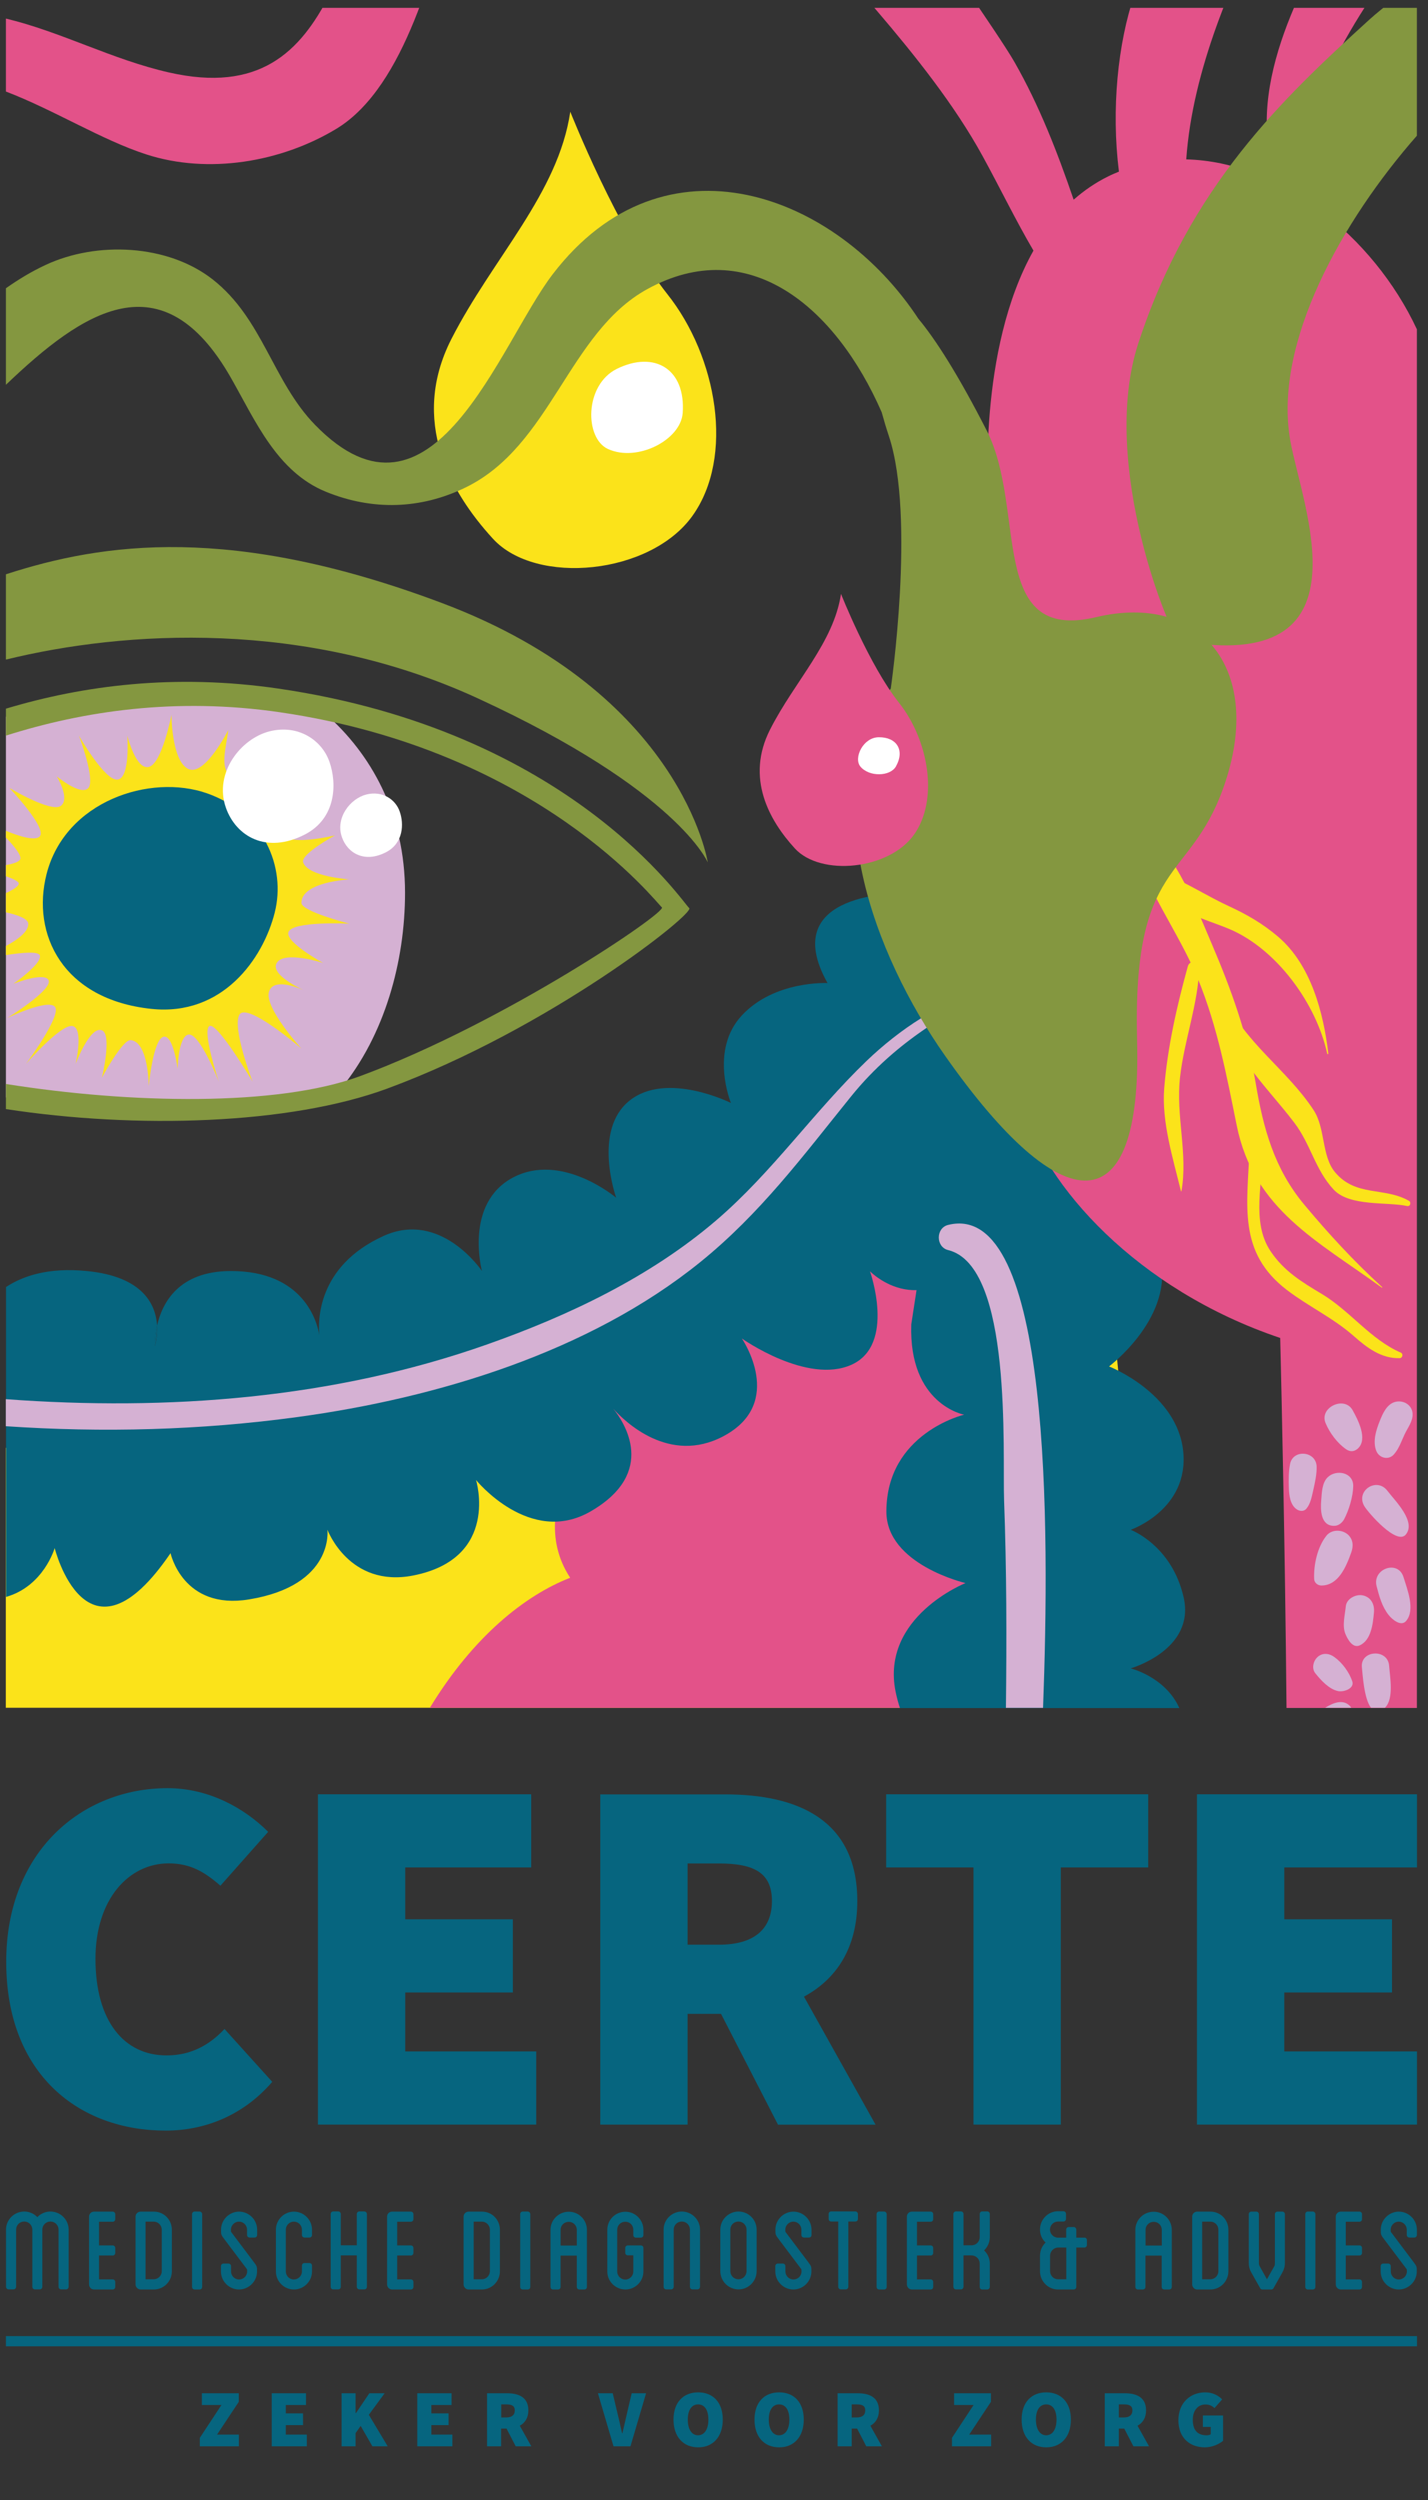 <?xml version="1.0" encoding="utf-8"?>
<!-- Generator: Adobe Illustrator 25.2.3, SVG Export Plug-In . SVG Version: 6.00 Build 0)  -->
<svg version="1.1" id="Layer_1" xmlns="http://www.w3.org/2000/svg" xmlns:xlink="http://www.w3.org/1999/xlink" x="0px" y="0px"
	 viewBox="0 0 140 245" style="enable-background:new 0 0 140 245;" xml:space="preserve">
<rect x="0" y="0" width="140" height="245" fill="#333333" stroke="none"/>
<style type="text/css">
	.st0{opacity:0.6;clip-path:url(#SVGID_2_);}
	.st1{clip-path:url(#SVGID_2_);fill:#E35289;}
	.st2{clip-path:url(#SVGID_2_);fill:#FBE31A;}
	.st3{clip-path:url(#SVGID_2_);fill:#06657F;}
	.st4{clip-path:url(#SVGID_2_);fill:#D5B1D3;}
	.st5{clip-path:url(#SVGID_2_);fill:#FFFFFF;}
	.st6{clip-path:url(#SVGID_2_);fill:#849740;}
</style>
<g>
	<defs>
		<rect id="SVGID_1_" x="0.58" y="0.77" width="138.39" height="242.36"/>
	</defs>
	<clipPath id="SVGID_2_">
		<use xlink:href="#SVGID_1_"  style="overflow:visible;"/>
	</clipPath>
	<g class="st0">
		<g>
			<defs>
				<rect id="SVGID_3_" x="-8117.5" y="-0.59" width="16383" height="0.1"/>
			</defs>
			<clipPath id="SVGID_4_">
				<use xlink:href="#SVGID_3_"  style="overflow:visible;"/>
			</clipPath>
		</g>
	</g>
	<g class="st0">
		<g>
			<defs>
				<rect id="SVGID_5_" x="138.9" y="-8037.99" width="0.1" height="16383"/>
			</defs>
			<clipPath id="SVGID_6_">
				<use xlink:href="#SVGID_5_"  style="overflow:visible;"/>
			</clipPath>
		</g>
	</g>
	<path class="st1" d="M124.56,15.47c0.3,1.34,2.4,1.33,2.69,0c1.27-5.67,5.18-14.87,14.29-24.62h-9.63
		C129.39-4.21,122.53,6.26,124.56,15.47"/>
	<path class="st2" d="M103.31,118.75c-10.83-5.23-43.55,7.57-55.45,10.75c-10.47,2.8-28.51,12.89-47.29,12.39v25.47h109.25
		C109.66,148.49,112.25,123.06,103.31,118.75"/>
	<path class="st1" d="M90.33,116.53c-14.39-8.53-39.48-1.35-30.3,21.34c0,0-9.13,9.16-4.13,16.75c-4.4,1.71-9.49,5.73-13.76,12.75
		h3.31h14.46h38.91C104.58,148.51,102.93,124,90.33,116.53"/>
	<path class="st3" d="M110.85,163.5c0,0,6.34-1.8,5.2-6.93c-1.15-5.14-5.2-6.65-5.2-6.65s5.74-1.98,5.15-7.7
		c-0.59-5.71-7.27-8.31-7.27-8.31s6.06-4.54,5.11-10.19c-0.96-5.64-7.32-6.03-7.32-6.03c2.19-2.82,8.29-3.88-2.51-14.37
		c-8.45-8.2-9.58-0.3-12.61,1.8c-3.04,2.1,0,11.28,0,11.28l-2.06,13.39c-0.26,7.85,5.18,8.85,5.18,8.85s-7.62,1.8-7.62,9.5
		c0,5.2,7.76,7,7.76,7s-8.32,3.3-6.86,10.63c0.12,0.59,0.27,1.13,0.43,1.62h27.39C114.25,164.33,110.85,163.5,110.85,163.5"/>
	<path class="st3" d="M5.36,151.71c0,0,3.13,12.58,11.36,0.5c0,0,1.2,5.61,7.71,4.53c8.37-1.38,7.67-6.83,7.67-6.83
		s2.12,5.72,8.41,4.49c8.53-1.68,6.16-9.36,6.16-9.36s5.27,6.52,11.23,3.08c6.61-3.82,3.27-8.78,2.22-10.07
		c-0.18-0.2-0.28-0.32-0.28-0.32s0.11,0.12,0.28,0.32c1.11,1.24,5.48,5.52,10.8,2.7c6.16-3.27,1.81-9.58,1.81-9.58
		s6.4,4.54,10.76,2.57c4.36-1.97,1.8-9.16,1.8-9.16s5.28,5.49,11.06-2.41c5.78-7.9,0-14.07,0-14.07s8.54,2.69,11.47-5.09
		c2.93-7.79-8.65-23.15-19.32-15.47c0,0-12.44-0.26-7.37,8.8c0,0-5.19-0.27-8.39,3.16c-3.21,3.43-1.08,8.59-1.08,8.59
		s-6.29-3.15-9.94-0.23c-3.66,2.92-1.31,9.52-1.31,9.52s-5.35-4.53-10.14-1.97c-4.79,2.56-3.02,9.15-3.02,9.15s-4.01-5.99-9.64-3.44
		c-6.57,2.98-6.43,8.41-6.3,9.73c0.03,0.19,0.04,0.3,0.04,0.3s-0.02-0.11-0.04-0.3c-0.21-1.28-1.51-6.29-8.67-6.29
		c-5.16,0-6.75,3.17-7.24,5.35c0.07,1.14-0.22,2.01-0.22,2.01s-0.04-0.87,0.22-2.01c-0.12-1.99-1.3-4.81-6.9-5.35
		c-3.76-0.37-6.26,0.48-7.91,1.57v30.37C4.3,155.44,5.36,151.71,5.36,151.71"/>
	<path class="st4" d="M12.41,109.15c1.34,0.1,2.69,0.17,4.03,0.23c3.77,0.07,7.48-0.36,11.17-0.93c0.65-0.42,1.41-0.67,2.22-0.67
		c0.05,0,0.08,0,0.11,0c0.02,0,0.03-0.01,0.06-0.02c0.22-0.06,0.43-0.13,0.65-0.2c0.54-0.2,1.08-0.42,1.63-0.59
		c0.38-0.11,0.75-0.2,1.12-0.26c4.33-5.26,6.31-12.52,6.31-19.22c0-7.74-3.33-13.65-7.9-17.62c-5.39-0.81-10.8-1.65-16.23-1.55
		c-4.14,0.08-8.17,0.66-12.22,1.51C2.53,70,1.55,70.1,0.58,70.24v37.31c1.17,0.04,2.34,0.12,3.51,0.34
		C6.86,108.41,9.59,108.94,12.41,109.15"/>
	<path class="st2" d="M3.9,93.62c0.3,0.78-2.58,2.79-2.58,2.79s2.88-1.14,3.41-0.41c0.65,0.89-4.03,3.77-4.03,3.77
		s4.07-1.96,4.7-1.08c0.63,0.88-2.86,5.58-2.86,5.58s3.42-3.92,4.56-3.72c1.14,0.21,0.31,3.72,0.31,3.72s1.41-3.77,2.58-3.3
		c1.03,0.41,0,4.65,0,4.65s2.02-3.79,2.84-3.69c1.75,0.22,1.75,4.52,1.75,4.52s0.44-4.74,1.5-4.86c0.93-0.1,1.33,3.15,1.33,3.15
		s0.07-3.15,1.05-3.35c1.1-0.23,2.99,4.61,2.99,4.61s-1.65-4.94-0.93-5.44c0.72-0.51,4.24,5.44,4.24,5.44s-2.05-5.33-1.28-6.57
		c0.76-1.24,6.07,3.33,6.07,3.33s-3.71-4.06-3.17-5.61c0.44-1.26,2.57-0.47,3.35-0.13c-0.84-0.4-3.2-1.63-2.6-2.65
		c0.73-1.24,4.55,0,4.55,0s-3.68-2-3.41-3c0.31-1.14,5.99-0.85,5.99-0.85s-4.72-1.2-4.71-2.04c0.01-2.07,4.71-2.3,4.71-2.3
		s-4.07-0.26-4.54-1.67c-0.27-0.81,3.12-2.64,3.12-2.64s-4.37,1.03-4.78,0c-0.58-1.46,3.1-6.61,3.1-6.61s-3.16,3.28-4.78,2.72
		c-1.62-0.55,0.44-6.44,0.44-6.44s-2.69,5.37-4.03,4.65c-1.35-0.72-0.62-2.89-0.41-4.65c0,0-2.32,4.62-3.94,3.81
		c-1.63-0.82-1.63-5.3-1.63-5.3s-0.93,4.8-2.22,5.11c-1.29,0.31-2.11-3.08-2.11-3.08s0.31,4.11-0.93,4.32
		c-1.24,0.21-3.82-4.32-3.82-4.32s1.65,4.32,0.93,5.14c-0.72,0.83-3.1-1.14-3.1-1.14s1.34,2.17,0.41,2.89
		c-0.93,0.72-5.06-1.76-5.06-1.76s3.72,3.92,2.99,4.75c-0.45,0.51-2.11-0.04-3.32-0.54v0.67c0.75,0.77,1.52,1.69,1.41,2.09
		c-0.08,0.28-0.68,0.47-1.41,0.6v1.09c0.72,0.25,1.28,0.52,1.26,0.73c-0.03,0.27-0.55,0.6-1.26,0.92v1.89
		c1.17,0.26,2.17,0.62,2.19,1.12c0.03,0.75-0.98,1.53-2.19,2.18v0.89C2.2,93.34,3.75,93.22,3.9,93.62"/>
	<path class="st1" d="M138.91,32.27c-4.28-9.17-13.5-16.44-22.61-16.65c0.6-8.72,4.56-17.85,8.24-24.77h-9.3
		c-0.51,0.86-0.46,0.59-1.67,3.19c-1.29,2.76-0.25,0.44-2.36,5.47c-1.61,4.7-2.28,11.19-1.51,17.31c-0.34,0.14-0.68,0.28-1.02,0.45
		c-1.27,0.62-2.4,1.4-3.42,2.3c-1.6-4.67-3.37-9.24-5.82-13.52c-1.47-2.57-8.8-13.05-10.32-15.19h-11.6
		c3.1,4.83,13.31,14.39,18.81,24.43c1.71,3.12,3.24,6.29,4.99,9.27c-5.51,9.8-4.41,24.13-4.41,24.13
		c3.05,25.74,17.65,28.47,17.65,28.47c1.18,11.63-14.34,31.27-14.34,31.27c2.18,7.75,11.24,17.96,25.29,22.69
		c0.14,5.66,0.47,20.26,0.62,36.26h12.78V32.27z"/>
	<path class="st3" d="M16.43,175.24c4.08,0,7.57,1.99,9.86,4.28l-4.68,5.28c-1.59-1.39-2.99-2.19-5.08-2.19
		c-3.88,0-7.17,3.48-7.17,9.36c0,6.08,2.79,9.46,6.97,9.46c2.49,0,4.28-1.1,5.68-2.59l4.68,5.18c-2.74,3.19-6.47,4.78-10.45,4.78
		c-8.46,0-15.63-5.48-15.63-16.53C0.6,181.42,8.06,175.24,16.43,175.24"/>
	<polygon class="st3" points="31.17,175.84 52.08,175.84 52.08,183.01 39.73,183.01 39.73,188.09 50.28,188.09 50.28,195.26 
		39.73,195.26 39.73,201.04 52.57,201.04 52.57,208.21 31.17,208.21 	"/>
	<path class="st3" d="M76.27,208.21l-5.58-10.85h-3.28v10.85h-8.56v-32.36h12.25c6.97,0,12.95,2.39,12.95,10.46
		c0,4.63-2.09,7.67-5.23,9.36l7.02,12.55H76.27z M67.41,190.58h3.09c3.39,0,5.18-1.49,5.18-4.28s-1.79-3.68-5.18-3.68h-3.09V190.58z
		"/>
	<polygon class="st3" points="95.44,183.01 86.88,183.01 86.88,175.84 112.57,175.84 112.57,183.01 104,183.01 104,208.21 
		95.44,208.21 	"/>
	<polygon class="st3" points="117.35,175.84 138.92,175.84 138.92,183.01 125.91,183.01 125.91,188.09 136.47,188.09 136.47,195.26 
		125.91,195.26 125.91,201.04 138.92,201.04 138.92,208.21 117.35,208.21 	"/>
	<path class="st3" d="M6.73,218.5v5.61c0,0.12-0.11,0.25-0.25,0.25H5.99c-0.14,0-0.25-0.12-0.25-0.25v-5.61
		c0-0.43-0.35-0.79-0.8-0.79c-0.43,0-0.79,0.35-0.79,0.79v5.61c0,0.12-0.11,0.25-0.25,0.25H3.42c-0.14,0-0.25-0.12-0.25-0.25v-5.61
		c0-0.43-0.36-0.79-0.79-0.79c-0.45,0-0.8,0.35-0.8,0.79v5.61c0,0.12-0.11,0.25-0.25,0.25H0.84c-0.12,0-0.25-0.12-0.25-0.25v-5.61
		c0-0.97,0.8-1.77,1.79-1.77c0.49,0,0.96,0.21,1.28,0.55c0.32-0.34,0.79-0.55,1.28-0.55C5.93,216.73,6.73,217.53,6.73,218.5"/>
	<path class="st3" d="M9.71,217.72v2.33h1.34c0.14,0,0.25,0.11,0.25,0.25v0.49c0,0.14-0.11,0.25-0.25,0.25H9.71v2.34h1.34
		c0.14,0,0.25,0.11,0.25,0.25v0.49c0,0.14-0.11,0.25-0.25,0.25H9.22c-0.28,0-0.49-0.23-0.49-0.49v-6.65c0-0.28,0.22-0.49,0.49-0.49
		h1.83c0.14,0,0.25,0.11,0.25,0.25v0.49c0,0.14-0.11,0.25-0.25,0.25H9.71z"/>
	<path class="st3" d="M16.85,218.52v4.06c0,0.99-0.79,1.79-1.77,1.79h-1.3c-0.26,0-0.49-0.23-0.49-0.49v-6.65
		c0-0.28,0.23-0.49,0.49-0.49h1.3C16.06,216.73,16.85,217.53,16.85,218.52 M15.86,218.52c0-0.44-0.36-0.8-0.79-0.8h-0.8v5.65h0.8
		c0.43,0,0.79-0.36,0.79-0.79V218.52z"/>
	<path class="st3" d="M19.82,224.12c0,0.14-0.11,0.25-0.25,0.25h-0.49c-0.14,0-0.25-0.11-0.25-0.25v-7.14
		c0-0.14,0.11-0.25,0.25-0.25h0.49c0.12,0,0.25,0.11,0.25,0.25V224.12z"/>
	<path class="st3" d="M24.22,219.03v-0.52c0-0.43-0.35-0.79-0.79-0.79c-0.43,0-0.79,0.36-0.79,0.79c0,0.2,0,0.2,0.05,0.26l2.14,2.84
		c0.37,0.49,0.37,0.49,0.37,0.99c0,0.97-0.8,1.77-1.77,1.77c-0.97,0-1.77-0.8-1.77-1.77v-0.52c0-0.14,0.11-0.25,0.25-0.25h0.49
		c0.14,0,0.25,0.11,0.25,0.25v0.52c0,0.43,0.35,0.79,0.79,0.79c0.43,0,0.79-0.35,0.79-0.79c0-0.2,0-0.2-0.05-0.26l-2.14-2.84
		c-0.37-0.49-0.37-0.49-0.37-0.99c0-0.97,0.8-1.77,1.77-1.77c0.97,0,1.77,0.8,1.77,1.77v0.52c0,0.14-0.11,0.25-0.25,0.25h-0.5
		C24.33,219.27,24.22,219.17,24.22,219.03"/>
	<path class="st3" d="M29.6,219.03v-0.52c0-0.43-0.35-0.79-0.79-0.79c-0.43,0-0.79,0.36-0.79,0.79v4.09c0,0.43,0.35,0.79,0.79,0.79
		c0.43,0,0.79-0.35,0.79-0.79v-0.57c0-0.14,0.11-0.25,0.25-0.25h0.49c0.14,0,0.25,0.11,0.25,0.25v0.57c0,0.97-0.8,1.77-1.77,1.77
		c-0.99,0-1.77-0.8-1.77-1.77v-4.09c0-0.97,0.79-1.77,1.77-1.77c0.97,0,1.77,0.8,1.77,1.77v0.52c0,0.14-0.11,0.25-0.25,0.25h-0.49
		C29.71,219.27,29.6,219.17,29.6,219.03"/>
	<path class="st3" d="M35.97,216.97v7.14c0,0.14-0.11,0.25-0.25,0.25h-0.49c-0.12,0-0.25-0.11-0.25-0.25v-3.08h-1.57v3.08
		c0,0.14-0.11,0.25-0.25,0.25h-0.49c-0.14,0-0.25-0.11-0.25-0.25v-7.14c0-0.14,0.11-0.25,0.25-0.25h0.49c0.14,0,0.25,0.11,0.25,0.25
		v3.07h1.57v-3.07c0-0.14,0.12-0.25,0.25-0.25h0.49C35.86,216.73,35.97,216.84,35.97,216.97"/>
	<path class="st3" d="M38.94,217.72v2.33h1.34c0.14,0,0.25,0.11,0.25,0.25v0.49c0,0.14-0.11,0.25-0.25,0.25h-1.34v2.34h1.34
		c0.14,0,0.25,0.11,0.25,0.25v0.49c0,0.14-0.11,0.25-0.25,0.25h-1.84c-0.28,0-0.49-0.23-0.49-0.49v-6.65c0-0.28,0.22-0.49,0.49-0.49
		h1.84c0.14,0,0.25,0.11,0.25,0.25v0.49c0,0.14-0.11,0.25-0.25,0.25H38.94z"/>
	<path class="st3" d="M49.01,218.52v4.06c0,0.99-0.79,1.79-1.77,1.79h-1.3c-0.26,0-0.49-0.23-0.49-0.49v-6.65
		c0-0.28,0.23-0.49,0.49-0.49h1.3C48.23,216.73,49.01,217.53,49.01,218.52 M48.03,218.52c0-0.44-0.36-0.8-0.79-0.8h-0.8v5.65h0.8
		c0.43,0,0.79-0.36,0.79-0.79V218.52z"/>
	<path class="st3" d="M51.99,224.12c0,0.14-0.11,0.25-0.25,0.25h-0.49c-0.14,0-0.25-0.11-0.25-0.25v-7.14
		c0-0.14,0.11-0.25,0.25-0.25h0.49c0.12,0,0.25,0.11,0.25,0.25V224.12z"/>
	<path class="st3" d="M57.54,218.52v5.6c0,0.14-0.11,0.25-0.25,0.25H56.8c-0.14,0-0.25-0.11-0.25-0.25v-3.07h-1.59v3.07
		c0,0.14-0.11,0.25-0.25,0.25h-0.49c-0.14,0-0.25-0.11-0.25-0.25v-5.6c0-0.97,0.8-1.77,1.79-1.77
		C56.74,216.74,57.54,217.55,57.54,218.52 M56.55,218.52c0-0.43-0.35-0.78-0.79-0.78c-0.45,0-0.8,0.35-0.8,0.78v1.54h1.59V218.52z"
		/>
	<path class="st3" d="M62.09,219.04v-0.52c0-0.45-0.35-0.79-0.79-0.79c-0.43,0-0.79,0.34-0.79,0.79v4.09c0,0.43,0.36,0.79,0.79,0.79
		c0.43,0,0.79-0.36,0.79-0.79v-1.59h-0.54c-0.14,0-0.25-0.11-0.25-0.23v-0.49c0-0.14,0.11-0.25,0.25-0.25h1.28
		c0.14,0,0.25,0.11,0.25,0.25v2.31c0,0.97-0.8,1.76-1.77,1.76c-0.97,0-1.77-0.79-1.77-1.76v-4.09c0-0.99,0.8-1.77,1.77-1.77
		c0.97,0,1.77,0.79,1.77,1.77v0.52c0,0.14-0.11,0.25-0.25,0.25h-0.49C62.2,219.29,62.09,219.18,62.09,219.04"/>
	<path class="st3" d="M68.63,218.5v5.61c0,0.12-0.11,0.25-0.25,0.25h-0.49c-0.14,0-0.25-0.12-0.25-0.25v-5.61
		c0-0.43-0.35-0.79-0.79-0.79c-0.45,0-0.8,0.35-0.8,0.79v5.61c0,0.12-0.11,0.25-0.25,0.25h-0.49c-0.14,0-0.25-0.12-0.25-0.25v-5.61
		c0-0.97,0.8-1.77,1.79-1.77C67.82,216.73,68.63,217.53,68.63,218.5"/>
	<path class="st3" d="M74.18,218.5v4.07c0,0.99-0.8,1.79-1.77,1.79c-0.99,0-1.79-0.8-1.79-1.79v-4.07c0-0.97,0.8-1.77,1.79-1.77
		C73.38,216.73,74.18,217.53,74.18,218.5 M73.19,218.5c0-0.43-0.35-0.79-0.79-0.79c-0.45,0-0.8,0.35-0.8,0.79v4.07
		c0,0.45,0.36,0.8,0.8,0.8c0.43,0,0.79-0.35,0.79-0.8V218.5z"/>
	<path class="st3" d="M78.57,219.03v-0.52c0-0.43-0.36-0.79-0.79-0.79c-0.43,0-0.79,0.36-0.79,0.79c0,0.2,0,0.2,0.05,0.26l2.14,2.84
		c0.37,0.49,0.37,0.49,0.37,0.99c0,0.97-0.8,1.77-1.77,1.77c-0.97,0-1.77-0.8-1.77-1.77v-0.52c0-0.14,0.11-0.25,0.25-0.25h0.49
		c0.14,0,0.25,0.11,0.25,0.25v0.52c0,0.43,0.35,0.79,0.79,0.79c0.43,0,0.79-0.35,0.79-0.79c0-0.2,0-0.2-0.05-0.26l-2.14-2.84
		c-0.37-0.49-0.37-0.49-0.37-0.99c0-0.97,0.8-1.77,1.77-1.77c0.97,0,1.77,0.8,1.77,1.77v0.52c0,0.14-0.11,0.25-0.25,0.25h-0.5
		C78.68,219.27,78.57,219.17,78.57,219.03"/>
	<path class="st3" d="M84.11,216.97v0.49c0,0.14-0.11,0.25-0.25,0.25h-0.69v6.4c0,0.12-0.11,0.25-0.25,0.25h-0.49
		c-0.14,0-0.25-0.12-0.25-0.25v-6.4h-0.69c-0.14,0-0.25-0.11-0.25-0.25v-0.49c0-0.14,0.11-0.25,0.25-0.25h2.38
		C84,216.73,84.11,216.84,84.11,216.97"/>
	<path class="st3" d="M86.93,224.12c0,0.14-0.11,0.25-0.25,0.25h-0.49c-0.14,0-0.25-0.11-0.25-0.25v-7.14
		c0-0.14,0.11-0.25,0.25-0.25h0.49c0.12,0,0.25,0.11,0.25,0.25V224.12z"/>
	<path class="st3" d="M89.9,217.72v2.33h1.34c0.14,0,0.25,0.11,0.25,0.25v0.49c0,0.14-0.11,0.25-0.25,0.25H89.9v2.34h1.34
		c0.14,0,0.25,0.11,0.25,0.25v0.49c0,0.14-0.11,0.25-0.25,0.25h-1.84c-0.28,0-0.49-0.23-0.49-0.49v-6.65c0-0.28,0.22-0.49,0.49-0.49
		h1.84c0.14,0,0.25,0.11,0.25,0.25v0.49c0,0.14-0.11,0.25-0.25,0.25H89.9z"/>
	<path class="st3" d="M97.04,219.24c0,0.51-0.22,0.97-0.56,1.3c0.34,0.32,0.56,0.77,0.56,1.28v2.3c0,0.12-0.11,0.25-0.25,0.25h-0.5
		c-0.14,0-0.24-0.12-0.24-0.25v-2.3c0-0.43-0.36-0.79-0.8-0.79h-0.79v3.08c0,0.12-0.11,0.25-0.25,0.25h-0.49
		c-0.14,0-0.25-0.12-0.25-0.25v-3.08v-0.99v-3.07c0-0.14,0.11-0.25,0.25-0.25h0.49c0.14,0,0.25,0.11,0.25,0.25v3.07h0.79
		c0.45,0,0.8-0.36,0.8-0.8v-2.27c0-0.14,0.11-0.25,0.24-0.25h0.5c0.14,0,0.25,0.11,0.25,0.25V219.24z"/>
	<path class="st3" d="M106.56,219.52v0.49c0,0.14-0.11,0.25-0.25,0.25h-0.79v3.86c0,0.14-0.12,0.25-0.25,0.25h-1.54
		c-0.97,0-1.77-0.8-1.77-1.79v-1.51c0-0.51,0.2-0.97,0.55-1.3c-0.35-0.32-0.55-0.77-0.55-1.28c0-0.99,0.8-1.79,1.77-1.79h0.53
		c0.14,0,0.25,0.12,0.25,0.25v0.51c0,0.12-0.11,0.25-0.25,0.25h-0.53c-0.43,0-0.79,0.35-0.79,0.79c0,0.43,0.35,0.79,0.79,0.79h0.8
		v-0.79c0-0.14,0.11-0.25,0.25-0.25h0.49c0.12,0,0.25,0.11,0.25,0.25v0.79h0.79C106.45,219.27,106.56,219.4,106.56,219.52
		 M104.54,220.26h-0.8c-0.43,0-0.79,0.37-0.79,0.8v1.51c0,0.45,0.35,0.8,0.79,0.8h0.8V220.26z"/>
	<path class="st3" d="M114.88,218.52v5.6c0,0.14-0.11,0.25-0.25,0.25h-0.49c-0.14,0-0.25-0.11-0.25-0.25v-3.07h-1.59v3.07
		c0,0.14-0.11,0.25-0.25,0.25h-0.49c-0.14,0-0.25-0.11-0.25-0.25v-5.6c0-0.97,0.8-1.77,1.79-1.77
		C114.08,216.74,114.88,217.55,114.88,218.52 M113.9,218.52c0-0.43-0.35-0.78-0.79-0.78c-0.45,0-0.8,0.35-0.8,0.78v1.54h1.59V218.52
		z"/>
	<path class="st3" d="M120.43,218.52v4.06c0,0.99-0.79,1.79-1.77,1.79h-1.29c-0.26,0-0.49-0.23-0.49-0.49v-6.65
		c0-0.28,0.23-0.49,0.49-0.49h1.29C119.65,216.73,120.43,217.53,120.43,218.52 M119.45,218.52c0-0.44-0.35-0.8-0.79-0.8h-0.8v5.65
		h0.8c0.43,0,0.79-0.36,0.79-0.79V218.52z"/>
	<path class="st3" d="M125.97,216.99v4.8c0,0.35-0.11,0.69-0.29,0.99l-0.83,1.47c-0.05,0.08-0.12,0.12-0.22,0.12h-0.87
		c-0.09,0-0.17-0.05-0.21-0.12l-0.83-1.47c-0.18-0.29-0.29-0.63-0.29-0.99v-4.8c0-0.14,0.11-0.25,0.25-0.25h0.49
		c0.14,0,0.25,0.11,0.25,0.25v4.8c0,0.09,0.02,0.17,0.05,0.25l0.74,1.33l0.75-1.33c0.02-0.08,0.03-0.15,0.03-0.25v-4.8
		c0-0.14,0.12-0.25,0.25-0.25h0.49C125.86,216.74,125.97,216.85,125.97,216.99"/>
	<path class="st3" d="M128.96,224.12c0,0.14-0.11,0.25-0.25,0.25h-0.49c-0.14,0-0.25-0.11-0.25-0.25v-7.14
		c0-0.14,0.11-0.25,0.25-0.25h0.49c0.12,0,0.25,0.11,0.25,0.25V224.12z"/>
	<path class="st3" d="M131.94,217.72v2.33h1.34c0.14,0,0.25,0.11,0.25,0.25v0.49c0,0.14-0.11,0.25-0.25,0.25h-1.34v2.34h1.34
		c0.14,0,0.25,0.11,0.25,0.25v0.49c0,0.14-0.11,0.25-0.25,0.25h-1.83c-0.28,0-0.49-0.23-0.49-0.49v-6.65c0-0.28,0.22-0.49,0.49-0.49
		h1.83c0.14,0,0.25,0.11,0.25,0.25v0.49c0,0.14-0.11,0.25-0.25,0.25H131.94z"/>
	<path class="st3" d="M137.92,219.03v-0.52c0-0.43-0.36-0.79-0.79-0.79c-0.43,0-0.79,0.36-0.79,0.79c0,0.2,0,0.2,0.05,0.26
		l2.14,2.84c0.37,0.49,0.37,0.49,0.37,0.99c0,0.97-0.8,1.77-1.77,1.77c-0.97,0-1.77-0.8-1.77-1.77v-0.52c0-0.14,0.11-0.25,0.25-0.25
		h0.49c0.14,0,0.25,0.11,0.25,0.25v0.52c0,0.43,0.35,0.79,0.79,0.79c0.43,0,0.79-0.35,0.79-0.79c0-0.2,0-0.2-0.05-0.26l-2.14-2.84
		c-0.37-0.49-0.37-0.49-0.37-0.99c0-0.97,0.8-1.77,1.77-1.77c0.97,0,1.77,0.8,1.77,1.77v0.52c0,0.14-0.11,0.25-0.25,0.25h-0.49
		C138.03,219.27,137.92,219.17,137.92,219.03"/>
	<polygon class="st3" points="19.59,238.91 21.71,235.69 19.79,235.69 19.79,234.54 23.41,234.54 23.41,235.38 21.28,238.59 
		23.42,238.59 23.42,239.74 19.59,239.74 	"/>
	<polygon class="st3" points="26.64,234.54 30,234.54 30,235.69 28.02,235.69 28.02,236.51 29.71,236.51 29.71,237.66 28.02,237.66 
		28.02,238.59 30.08,238.59 30.08,239.74 26.64,239.74 	"/>
	<polygon class="st3" points="33.49,234.54 34.86,234.54 34.86,236.48 34.9,236.48 36.21,234.54 37.71,234.54 36.16,236.65 
		38.01,239.74 36.51,239.74 35.36,237.74 34.86,238.45 34.86,239.74 33.49,239.74 	"/>
	<polygon class="st3" points="40.91,234.54 44.27,234.54 44.27,235.69 42.29,235.69 42.29,236.51 43.98,236.51 43.98,237.66 
		42.29,237.66 42.29,238.59 44.35,238.59 44.35,239.74 40.91,239.74 	"/>
	<path class="st3" d="M50.56,239.74l-0.9-1.74h-0.53v1.74h-1.38v-5.2h1.97c1.12,0,2.08,0.38,2.08,1.68c0,0.74-0.34,1.23-0.84,1.5
		l1.13,2.02H50.56z M49.14,236.91h0.5c0.54,0,0.83-0.24,0.83-0.69s-0.29-0.59-0.83-0.59h-0.5V236.91z"/>
	<path class="st3" d="M58.62,234.54h1.45l0.54,2.27c0.14,0.55,0.24,1.09,0.38,1.65h0.03c0.14-0.56,0.25-1.1,0.38-1.65l0.53-2.27
		h1.41l-1.53,5.2h-1.66L58.62,234.54z"/>
	<path class="st3" d="M66.03,237.12c0-1.71,0.98-2.67,2.42-2.67c1.44,0,2.41,0.97,2.41,2.67c0,1.71-0.98,2.72-2.41,2.72
		C67.01,239.84,66.03,238.83,66.03,237.12 M69.45,237.12c0-0.94-0.38-1.49-1.01-1.49c-0.62,0-1.01,0.54-1.01,1.49
		c0,0.94,0.38,1.54,1.01,1.54C69.07,238.65,69.45,238.06,69.45,237.12"/>
	<path class="st3" d="M73.97,237.12c0-1.71,0.98-2.67,2.42-2.67c1.44,0,2.41,0.97,2.41,2.67c0,1.71-0.98,2.72-2.41,2.72
		C74.94,239.84,73.97,238.83,73.97,237.12 M77.39,237.12c0-0.94-0.38-1.49-1.01-1.49c-0.62,0-1.01,0.54-1.01,1.49
		c0,0.94,0.39,1.54,1.01,1.54C77.01,238.65,77.39,238.06,77.39,237.12"/>
	<path class="st3" d="M84.93,239.74l-0.9-1.74H83.5v1.74h-1.38v-5.2h1.97c1.12,0,2.08,0.38,2.08,1.68c0,0.74-0.34,1.23-0.84,1.5
		l1.13,2.02H84.93z M83.5,236.91H84c0.54,0,0.83-0.24,0.83-0.69s-0.29-0.59-0.83-0.59H83.5V236.91z"/>
	<polygon class="st3" points="93.33,238.91 95.45,235.69 93.54,235.69 93.54,234.54 97.15,234.54 97.15,235.38 95.02,238.59 
		97.17,238.59 97.17,239.74 93.33,239.74 	"/>
	<path class="st3" d="M100.16,237.12c0-1.71,0.98-2.67,2.41-2.67c1.44,0,2.42,0.97,2.42,2.67c0,1.71-0.98,2.72-2.42,2.72
		C101.13,239.84,100.16,238.83,100.16,237.12 M103.58,237.12c0-0.94-0.38-1.49-1.01-1.49c-0.62,0-1.01,0.54-1.01,1.49
		c0,0.94,0.39,1.54,1.01,1.54C103.2,238.65,103.58,238.06,103.58,237.12"/>
	<path class="st3" d="M111.12,239.74l-0.9-1.74h-0.53v1.74h-1.38v-5.2h1.97c1.12,0,2.08,0.38,2.08,1.68c0,0.74-0.34,1.23-0.84,1.5
		l1.13,2.02H111.12z M109.69,236.91h0.5c0.54,0,0.83-0.24,0.83-0.69s-0.29-0.59-0.83-0.59h-0.5V236.91z"/>
	<path class="st3" d="M118.16,234.45c0.74,0,1.3,0.32,1.66,0.69l-0.75,0.85c-0.26-0.22-0.48-0.35-0.9-0.35
		c-0.7,0-1.23,0.56-1.23,1.5c0,0.98,0.43,1.52,1.36,1.52c0.14,0,0.3-0.03,0.4-0.1v-0.72h-0.77v-1.12h1.98v2.48
		c-0.39,0.32-1.06,0.64-1.79,0.64c-1.42,0-2.59-0.88-2.59-2.65C115.53,235.44,116.73,234.45,118.16,234.45"/>
	<rect x="0.58" y="228.94" class="st3" width="138.34" height="1"/>
	<path class="st2" d="M55.91,10.95c0,0,4.64,11.74,9.52,17.88c4.88,6.14,6.59,15.94,2.46,21.72c-4.13,5.78-15.34,6.86-19.56,2.25
		c-4.23-4.61-8.13-11.58-4.09-19.55C48.3,25.29,54.73,18.97,55.91,10.95"/>
	<path class="st5" d="M60.49,36.14c-3.21,1.58-3.19,6.8-0.89,7.86c2.88,1.32,7.14-0.88,7.33-3.52
		C67.24,36.16,64.17,34.34,60.49,36.14"/>
	<path class="st3" d="M20.31,77.75C14.7,75.78,6.4,78.52,4.57,85.64c-1.52,5.93,1.6,12.32,10.27,13.23
		c6.99,0.74,10.95-4.92,12.09-9.42C28.07,84.96,25.85,79.71,20.31,77.75"/>
	<path class="st5" d="M26.43,71.67c-2.82,0.71-5.47,4.07-4.29,7.47c0.99,2.83,3.98,4.59,7.77,2.63c3.05-1.59,3.14-4.97,2.39-7.11
		C31.55,72.51,29.22,70.97,26.43,71.67"/>
	<path class="st5" d="M35.92,77.86c-1.58,0.4-3.06,2.28-2.4,4.18c0.55,1.58,2.23,2.57,4.34,1.47c1.7-0.89,1.75-2.78,1.33-3.97
		C38.78,78.33,37.48,77.47,35.92,77.86"/>
	<path class="st2" d="M135.51,126.14c-2.75-2.5-5.25-5.22-7.63-8.07c-2.96-3.54-4.03-7.49-4.78-11.96
		c-0.78-4.68-2.41-9.19-4.27-13.54c-1.62-3.78-3.42-8.59-6.59-11.3c-0.63-0.54-1.46,0.09-1.28,0.84c1.18,4.83,4.62,9.23,6.52,13.91
		c1.89,4.66,2.78,9.4,3.77,14.29c1.67,8.25,8,11.34,14.21,15.87C135.5,126.21,135.54,126.17,135.51,126.14"/>
	<path class="st2" d="M130.23,103.25c-0.48-3.99-1.68-8.67-4.91-11.44c-1.49-1.27-3.03-2.17-4.81-2.99
		c-2.13-0.98-4.16-2.31-6.31-3.17c-0.73-0.29-1.4,0.42-1,1.12c1.42,2.5,4.86,3.23,7.36,4.29c4.62,1.97,8.5,7.31,9.56,12.21
		C130.13,103.33,130.24,103.31,130.23,103.25"/>
	<path class="st2" d="M119.78,97.62c0.16,5.12,4.24,8.6,7.13,12.43c1.6,2.11,2.03,4.6,3.85,6.54c1.56,1.67,5.3,1.18,7.19,1.6
		c0.31,0.07,0.44-0.36,0.18-0.51c-2.42-1.38-5.21-0.36-7.25-2.81c-1.32-1.58-0.93-4.3-2.09-6.07c-2.66-4.07-6.88-6.65-8.82-11.23
		C119.92,97.48,119.78,97.51,119.78,97.62"/>
	<path class="st2" d="M122.5,112.58c-0.2,5.51-1.2,10.13,3.68,13.85c2.14,1.63,4.52,2.72,6.56,4.52c1.31,1.16,2.7,2.2,4.49,2.15
		c0.27-0.01,0.37-0.42,0.11-0.54c-2.97-1.28-4.98-4.1-7.78-5.77c-1.96-1.17-3.68-2.22-4.98-4.15c-1.98-2.92-0.7-6.88-0.82-10.13
		C123.73,111.69,122.53,111.78,122.5,112.58"/>
	<path class="st2" d="M115.83,116.73c0.65-3.68-0.57-7.37-0.14-11.16c0.41-3.64,1.77-7.13,1.89-10.8c0.02-0.67-0.96-0.67-1.12-0.09
		c-1.07,3.86-2,7.95-2.32,11.95c-0.27,3.32,0.87,6.92,1.64,10.11C115.79,116.76,115.82,116.76,115.83,116.73"/>
	<path class="st1" d="M32.95,12.64c7-4.21,9.61-16.82,11.41-21.8h-9.25c0,0-0.5,2.08-1.45,5.04c-0.33,1.02-1.36,3.62-1.36,3.62
		c-2.89,5.66-6.94,9.6-15.74,7.6C10.97,5.83,6.04,3.13,0.58,1.82v7.15c4.75,1.82,9.42,4.76,13.76,6.16
		C20.41,17.1,27.54,15.9,32.95,12.64"/>
	<path class="st6" d="M138.9-1.74c-1.02,0.76-3.27,2.41-4.68,3.69c-8.44,7.68-17.59,16.29-22.62,31.69
		c-3.91,11.95,3.3,29.03,4.02,29.16c19,3.37,12.02-13.16,10.88-19.62c-1.7-9.6,5.15-21.62,12.41-29.88v-13.8L138.9-1.74z"/>
	<path class="st6" d="M46.87,68.45c19.62,9.04,22.52,16.07,22.52,16.07s-2.54-16.56-26.03-25.41c-20.65-7.77-33.24-5.92-42.78-2.83
		v8.36C12.22,61.79,29.98,60.67,46.87,68.45"/>
	<path class="st6" d="M37.97,106.68c15.96-5.89,30.22-17.2,29.6-17.69c-0.62-0.49-11.62-17.33-40.29-21.51
		c-10.16-1.48-19.11-0.31-26.7,1.97v2.64c7.57-2.4,16.66-3.78,26.85-2.29c25.48,3.72,36.91,18.68,37.46,19.12
		c0.55,0.44-15.43,11.32-29.61,16.55c-8.1,2.99-22.53,2.7-34.7,0.76v2.46C13.34,110.65,28.38,110.22,37.97,106.68"/>
	<path class="st3" d="M15.17,131.93c0,0,0.28-0.87,0.22-2.01C15.14,131.06,15.17,131.93,15.17,131.93"/>
	<path class="st3" d="M60.12,138.04c-0.17-0.21-0.28-0.32-0.28-0.32S59.94,137.84,60.12,138.04"/>
	<path class="st3" d="M31.3,130.86c0.02,0.19,0.04,0.3,0.04,0.3S31.33,131.05,31.3,130.86"/>
	<path class="st4" d="M29.16,138.87c13.68-1.86,28.6-6.37,39.5-15.19c5.9-4.77,10.06-10.39,14.77-16.22
		c2.23-2.76,4.83-5.03,7.79-6.98c6.02-3.96,10.23-1.06,14.52,3.42c0.69,0.72,1.7-0.19,1.31-1.01c-5.06-10.69-15.83-4.92-22.08,1.07
		c-5.21,5-9.24,10.92-14.77,15.65c-6.49,5.55-14.5,9.35-22.49,12.16c-15.07,5.31-31.25,6.52-47.14,5.35v2.65
		C10.08,140.41,19.63,140.17,29.16,138.87"/>
	<path class="st4" d="M92.96,120.04c-1.23,0.3-1.23,2.17,0,2.47c6.33,1.56,5.31,19.77,5.48,24.55c0.25,6.77,0.26,13.54,0.18,20.31
		h3.64C102.92,149.74,103.05,117.55,92.96,120.04"/>
	<path class="st4" d="M136.19,163.26c-0.11-1.73-2.86-1.56-2.67,0.15c0.07,0.61,0.19,3.04,0.89,3.95h1.37
		C136.69,166.47,136.26,164.29,136.19,163.26"/>
	<path class="st4" d="M129.92,167.36h2.55c-0.04-0.07-0.09-0.15-0.16-0.21C131.63,166.5,130.69,166.88,129.92,167.36"/>
	<path class="st4" d="M130.82,162.39c-0.46-0.33-1.01-0.44-1.51-0.11c-0.52,0.34-0.78,1.19-0.35,1.71c0.55,0.68,1.33,1.55,2.23,1.74
		c0.52,0.11,1.61-0.23,1.39-0.95C132.28,163.88,131.6,162.95,130.82,162.39"/>
	<path class="st4" d="M133.62,156.35c-0.68-0.15-1.61,0.31-1.68,1.08c-0.08,0.81-0.37,1.9-0.04,2.69c0.2,0.48,0.69,1.44,1.4,1.13
		c1.14-0.51,1.3-2.13,1.4-3.22C134.78,157.27,134.44,156.53,133.62,156.35"/>
	<path class="st4" d="M134.96,155.45c0.26,0.99,0.53,2,1.18,2.82c0.32,0.41,1.21,1.19,1.72,0.58c0.92-1.1,0.1-3.11-0.26-4.29
		C137.07,152.83,134.52,153.73,134.96,155.45"/>
	<path class="st4" d="M130.04,150.5c-0.89,1.12-1.26,2.86-1.2,4.24c0.01,0.38,0.35,0.64,0.72,0.64c1.67-0.01,2.42-1.86,2.91-3.22
		c0.23-0.64,0.21-1.29-0.33-1.78C131.55,149.87,130.54,149.87,130.04,150.5"/>
	<path class="st4" d="M137.83,150.38c1.03-1.28-1.08-3.32-1.8-4.27c-1.05-1.4-3.16-0.02-2.27,1.5
		C134.15,148.25,136.94,151.48,137.83,150.38"/>
	<path class="st4" d="M130.74,149.53c0.02,0,0.04,0,0.06,0c0.41,0.01,0.78-0.29,0.97-0.63c0.48-0.9,0.88-2.24,0.9-3.27
		c0.01-1.36-1.67-1.65-2.49-0.87c-0.58,0.54-0.59,1.55-0.65,2.29C129.45,147.98,129.48,149.5,130.74,149.53"/>
	<path class="st4" d="M136.77,137.39c-0.83,0.23-1.23,1.18-1.52,1.92c-0.35,0.88-0.68,1.95-0.32,2.88c0.28,0.7,1.19,0.94,1.72,0.35
		c0.51-0.57,0.74-1.3,1.06-1.98c0.3-0.64,0.82-1.28,0.78-2.01C138.45,137.68,137.58,137.17,136.77,137.39"/>
	<path class="st4" d="M131.96,142.02c0.4,0.28,0.8,0.26,1.16-0.06c1.02-0.92-0.01-2.86-0.51-3.76c-0.81-1.46-3.33-0.25-2.64,1.29
		C130.37,140.44,131.11,141.43,131.96,142.02"/>
	<path class="st4" d="M126.48,143.46c-0.15,0.75-0.15,1.6-0.12,2.38c0.02,0.69,0.13,1.63,0.75,2.06c0.29,0.21,0.71,0.26,0.97-0.05
		c0.42-0.51,0.52-1.18,0.67-1.81c0.17-0.74,0.36-1.6,0.33-2.36C128.99,142.19,126.77,142.01,126.48,143.46"/>
	<path class="st6" d="M22.63,37.01c2.4,4.2,4.51,9.23,9.34,11.19c4.55,1.85,9.27,1.72,13.68-0.43c8.38-4.08,10.07-15.16,17.78-19.42
		c9.95-5.49,18.49,1.72,23.01,12.05c0.21,0.77,0.45,1.57,0.72,2.38c2.61,7.96,0.17,24.7,0.17,24.7c-7.51,10.62-1.63,26.09,5.3,35.95
		c11.66,16.6,19.33,16.57,18.85-1.42c-0.47-17.91,5.12-15.4,8.47-24.84c4.09-11.52-2.19-19.14-12.49-16.69
		c-10.7,2.54-6.77-10.56-10.73-18.3c-2.73-5.34-4.95-8.85-6.69-10.94C82,19,65.15,12.57,54.19,26.87
		c-5.26,6.86-11.78,26.61-23.31,14.76c-4.15-4.27-5.12-10.39-10.02-14.24c-4.43-3.47-11.39-3.76-16.38-1.43
		c-1.4,0.65-2.68,1.43-3.9,2.29v9.46C8.12,30.5,15.91,25.24,22.63,37.01"/>
	<path class="st1" d="M82.45,58.2c0,0,2.77,7,5.68,10.66c2.91,3.66,3.93,9.5,1.47,12.95c-2.47,3.45-9.15,4.09-11.67,1.34
		c-2.52-2.75-4.85-6.91-2.43-11.66C77.91,66.75,81.74,62.98,82.45,58.2"/>
	<path class="st5" d="M86.15,72.25c-1.53,0.01-2.49,2.03-1.8,2.87c0.86,1.04,2.92,0.98,3.48,0C88.74,73.51,87.9,72.23,86.15,72.25"
		/>
	<g class="st0">
		<g>
			<defs>
				<rect id="SVGID_7_" x="-8116.75" y="-9.25" width="16383" height="0.1"/>
			</defs>
			<clipPath id="SVGID_8_">
				<use xlink:href="#SVGID_7_"  style="overflow:visible;"/>
			</clipPath>
		</g>
	</g>
</g>
</svg>
